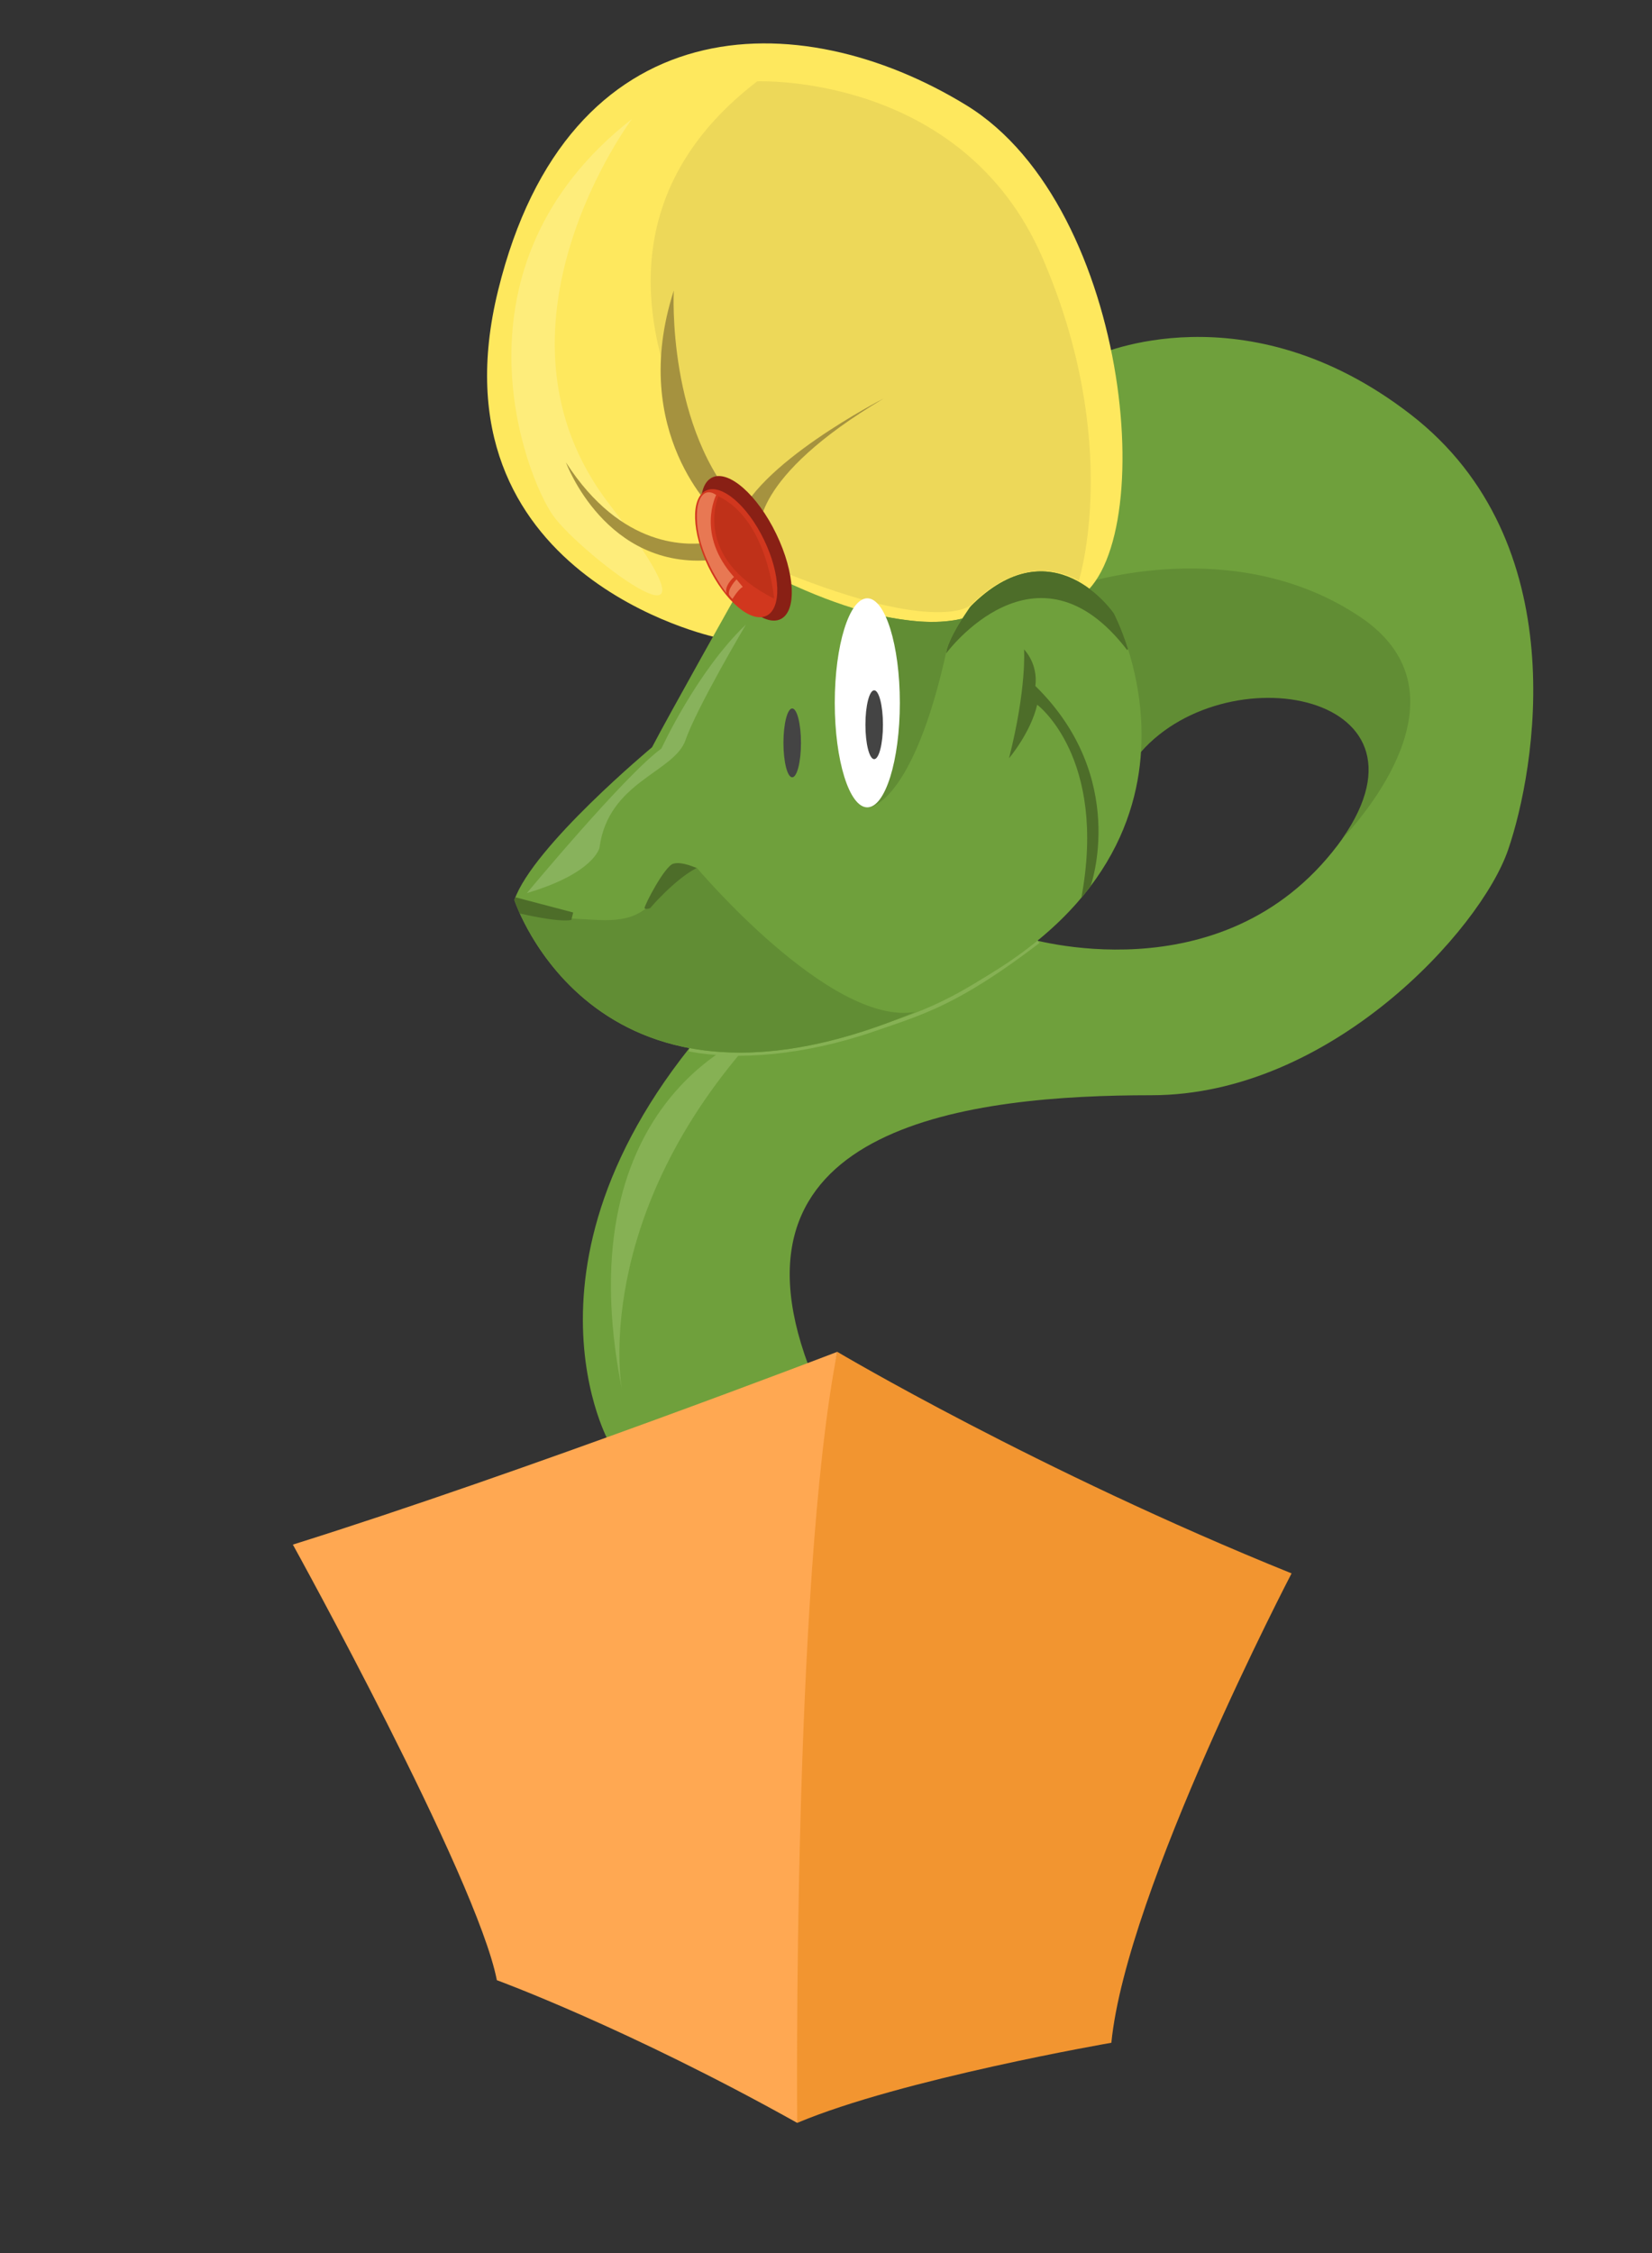 <?xml version="1.0" encoding="utf-8"?>
<!DOCTYPE svg PUBLIC "-//W3C//DTD SVG 1.1//EN" "http://www.w3.org/Graphics/SVG/1.1/DTD/svg11.dtd">
<svg version="1.1" xmlns="http://www.w3.org/2000/svg" xmlns:xlink="http://www.w3.org/1999/xlink"
	 width="220px" height="300px" xml:space="preserve"> 
<rect width="100%" height="100%" fill="#333333" stroke="none"/> 
<svg x="30">
	<path
	   style="fill:#6fa03c"
	   d="m 116.001,47.333 c 0,0 19.833,-9.167 41.833,7.833 22,17 16.666,47.333 13,58 -3.666,10.667 -23.667,32.667 -47.5,32.667 -23.833,0 -57.666,3.833 -45.666,36 l -1.334,6.5 -23.833,7.333 -1.5,-3.833 c 0,0 -15.334,-27.833 19.333,-61.667 l 36.167,-5.333 c 0,0 26.167,8.167 41.667,-12.333 15.5,-20.5 -16.501,-26.333 -27.334,-11 0,0 -24.333,-39.833 -4.833,-54.167 z" />
	<path
	   style="fill:#86b154;"
	   d="m 71.087,137.406 c 0,0 -26.086,8.261 -18.271,47.576 0,-0.001 -4.315,-22.982 18.271,-47.576 z" />
	<path
	   style="fill:#618d34;"
	   d="m 148.716,111.748 c 4.144,-4.474 16.735,-19.965 2.452,-29.581 -16.833,-11.333 -37.334,-4.333 -37.334,-4.333 l -0.166,0.833 2.978,14.977 c 2.302,4.766 4.188,7.856 4.188,7.856 10.737,-14.839 41.849,-9.792 27.882,10.248 z" />
	<path
	   style="fill:#f29530"
	   d="m 81.501,180 c 0,0 26.667,15.833 60.5,29.5 0,0 -22,42.167 -24,62.5 0,0 -27.999,4.834 -41.833,10.667 l -12.167,-26 17.5,-76.667 z" />
	<path
	   style="fill:#ffa852"
	   d="m 81.501,180 c 0,0 -41.667,16 -72.5,25.667 0,0 24.501,44.334 27.167,58 0,0 17.334,6.334 40,19 0,0 -0.667,-72 5.333,-102.667 z" />
	<path
	   style="fill:none;stroke:#86b154;stroke-width:0.5;"
	   d="m 61.777,139.746 c 6.319,1.257 15.344,0.548 24.697,-2.7 6.184,-2.148 10.954,-3.377 21.797,-11.68" />
</svg>
<svg x="47" y="0">
	<path
	   style="fill:#fee85e;"
	   id="path5"
	   d="M 82.375,81.833 96,80 C 107.667,74.333 104,27.667 81.667,14 59.334,0.333 28.667,0.667 19.333,38.667 c -9.334,38 28.917,46.166 28.917,46.166 0,0 -3.625,4.625 0,0 3.625,-4.625 6.75,-7.75 6.75,-7.75 l 4.375,1.375 c 13.625,5.75 23,3.375 23,3.375" />
	<path
	   style="fill:#6fa03c"
	   id="path8"
	   d="m 51,79.333 c 0,0 -9.001,16 -11.167,20.167 0,0 -15.833,13.166 -18.333,20.333 0,0 10.833,33.5 54.333,14.5 43.5,-19 25.5,-52.667 25.5,-52.667 0,0 -8.166,-12 -19.166,-0.833 0,0 -13.833,-6.5 -23.5,-6.5 l -7.667,5 z" />
	<path
	   style="fill:#4d6d29"
	   id="path10"
	   d="m 89.375,86.458 c 0,0 0.375,5.125 -2,14.5 0,0 2.875,-3.375 3.75,-7.125 0,0 9.375,7 5.875,25.75 l 1.25,-1.625 c 0,0 5.125,-14.375 -7.375,-26.625 0,0 0.5,-2.625 -1.5,-4.875 z" />
	<path
	   d="m 79,87 c 0,0 12,-16.292 24.125,-0.417 l 0.083,-0.203 c -0.933,-2.947 -1.875,-4.714 -1.875,-4.714 0,0 -8.166,-12 -19.166,-0.833 0,0 -2.292,3.125 -3.042,5.5 L 79,87 z"
	   id="path17"
	   style="fill:#4d6d29" />
	<path
	   style="fill:#ffe85f"
	   id="path20"
	   d="m 81.167,82.333 c 0,0 -6.917,2.625 -22.417,-4.375 l -3,-1.375 1.625,-2.75 c 0,0 10.875,0.313 25,6.688 l -1.208,1.812 z" />
	<path
	   style="fill:#edd859;"
	   id="path23"
	   d="m 53.833,10.833 c 0,0 27.333,-1.167 38,23.5 10.667,24.667 4.834,43 4.834,43 0,0 -6.619,-4.546 -14.383,3.244 0,0 -4.219,3.962 -24.951,-4.41 0,0 -37.334,-39.334 -3.5,-65.334 z" />
	<path
	   style="fill:#618d34;"
	   id="path29"
	   d="m 29,122.25 -6.833,-0.75 c 2.89,6.471 15.901,28.829 52.701,13.242 C 63.568,136.683 45.75,115.5 45.75,115.5 c -1.917,-0.167 -5.083,4.667 -6.083,5.083 -1,0.416 -2,2.167 -7,1.917 -5,-0.25 -3.667,-0.25 -3.667,-0.25 z" />
	<path
	   style="fill:#618d34;fill-opacity:1"
	   id="path31"
	   d="m 68.756,107.511 c 0,0 5.881,-0.478 10.381,-21.228 0.384,-1.172 1.009,-2.346 2.002,-3.899 -3.945,0.857 -7.29,0.258 -11.12,-0.394 z" />
	<path
	   d="m 29.333,121.5 -7.691,-2.024 c -0.048,0.119 -0.101,0.241 -0.142,0.357 0,0 0.229,0.705 0.749,1.848 l 0.168,-0.014 c 0,0 4.832,1.166 6.666,0.833 l 0.25,-1 z"
	   id="path38"
	   style="fill:#4d6d29" />
	<path
	   style="fill:#4d6d29"
	   id="path40"
	   d="m 39.583,120.917 c 0,0 3.167,-3.75 6.167,-5.333 0,0 -1.916,-0.917 -3.083,-0.583 -1.167,0.334 -3.834,5.5 -3.834,5.917 0,-0.001 0.083,0.249 0.75,-0.001 z" />
	<ellipse
	   style="fill:#ffffff"
	   id="ellipse43"
	   ry="13.917"
	   rx="4.333"
	   cy="93.583"
	   cx="68.5" />
	<ellipse
	   style="fill:#444444"
	   id="ellipse45"
	   ry="4.583"
	   rx="1.167"
	   cy="98.917"
	   cx="58.5" />
	<ellipse
	   style="fill:#444444"
	   id="ellipse47"
	   ry="4.583"
	   rx="1.167"
	   cy="96.5"
	   cx="69.417" />
	<path
	   style="fill:#feed7b;"
	   id="path50"
	   d="m 37.167,15.833 c 0,0 -21,28 -3,51.333 18,23.333 -3.833,6.667 -7.5,1.5 C 23,63.499 12,35.5 37.167,15.833 z" />
	<path
	   style="fill:#88b25c;"
	   id="path52"
	   d="m 52.334,83.167 c 0,0 -6.542,11.042 -8.042,15.375 -1.5,4.333 -10.293,5.5 -11.459,14.333 0,0 -0.666,3.375 -9.666,6.042 0,0 13.082,-15.75 17.916,-19.25 0,0 4.751,-10.333 11.251,-16.5 z" />
	<path
	   style="fill:#a5923f"
	   id="path55"
	   d="m 48.939,72.594 0.436,-0.804 c 0,0 -0.499,0.186 -1.374,0.352 -3.349,0.632 -12.194,0.962 -19.626,-10.558 0,0 5.25,14.357 19.5,12.974 l 1.064,-1.964 z" />
	<path
	   style="fill:#a5923f"
	   id="path57"
	   d="m 48.477,68.414 c 0,0 -11.863,-10.738 -5.749,-29.719 0,0 -0.998,18.511 9.105,29.093 l -3.356,0.626 z" />
	<path
	   style="fill:#a5923f"
	   id="path59"
	   d="m 54.174,70.786 c 0,0 -1.352,-7.127 16.494,-17.718 0,0 -17.352,8.871 -19.564,16.674 l 3.669,0.826" />
	<ellipse
	   style="fill:#892015"
	   id="ellipse62"
	   ry="10.477"
	   rx="4.422"
	   cy="73.02"
	   cx="52.428"
	   transform="matrix(0.9,-0.435,0.435,0.9,-26.555,30.099)" />
	<ellipse
	   style="fill:#d1371e"
	   id="ellipse64"
	   ry="9.261"
	   rx="4.118"
	   cy="73.678"
	   cx="51.068"
	   transform="matrix(0.9,-0.435,0.435,0.9,-26.974,29.566)" />
	<path
	   style="fill:#e87853;"
	   id="path66"
	   d="m 48.375,65.912 c 0,0 -2.713,5.25 2.37,10.917 0,0 -1.329,1.162 -0.995,2.162 0,0 -3.5,-4.469 -3.906,-9.219 -0.32,-3.738 1.109,-4.907 2.531,-3.86 z" />
	<path
	   style="fill:#e87853;"
	   id="path68"
	   d="m 51.083,77.146 c 0,0 -1.188,1.229 -1,2.042 0,0 0.271,0.417 0.459,0.563 0,0 0.792,-1.313 1.375,-1.604 l -0.834,-1.001 z" />
	<path
	   style="fill:#bf3119;"
	   id="path70"
	   d="m 48.667,66.083 c 0,0 -3.542,8.125 7.416,13.625 0,0 -0.833,-10.5 -7.416,-13.625 z" />
</svg>
</svg>